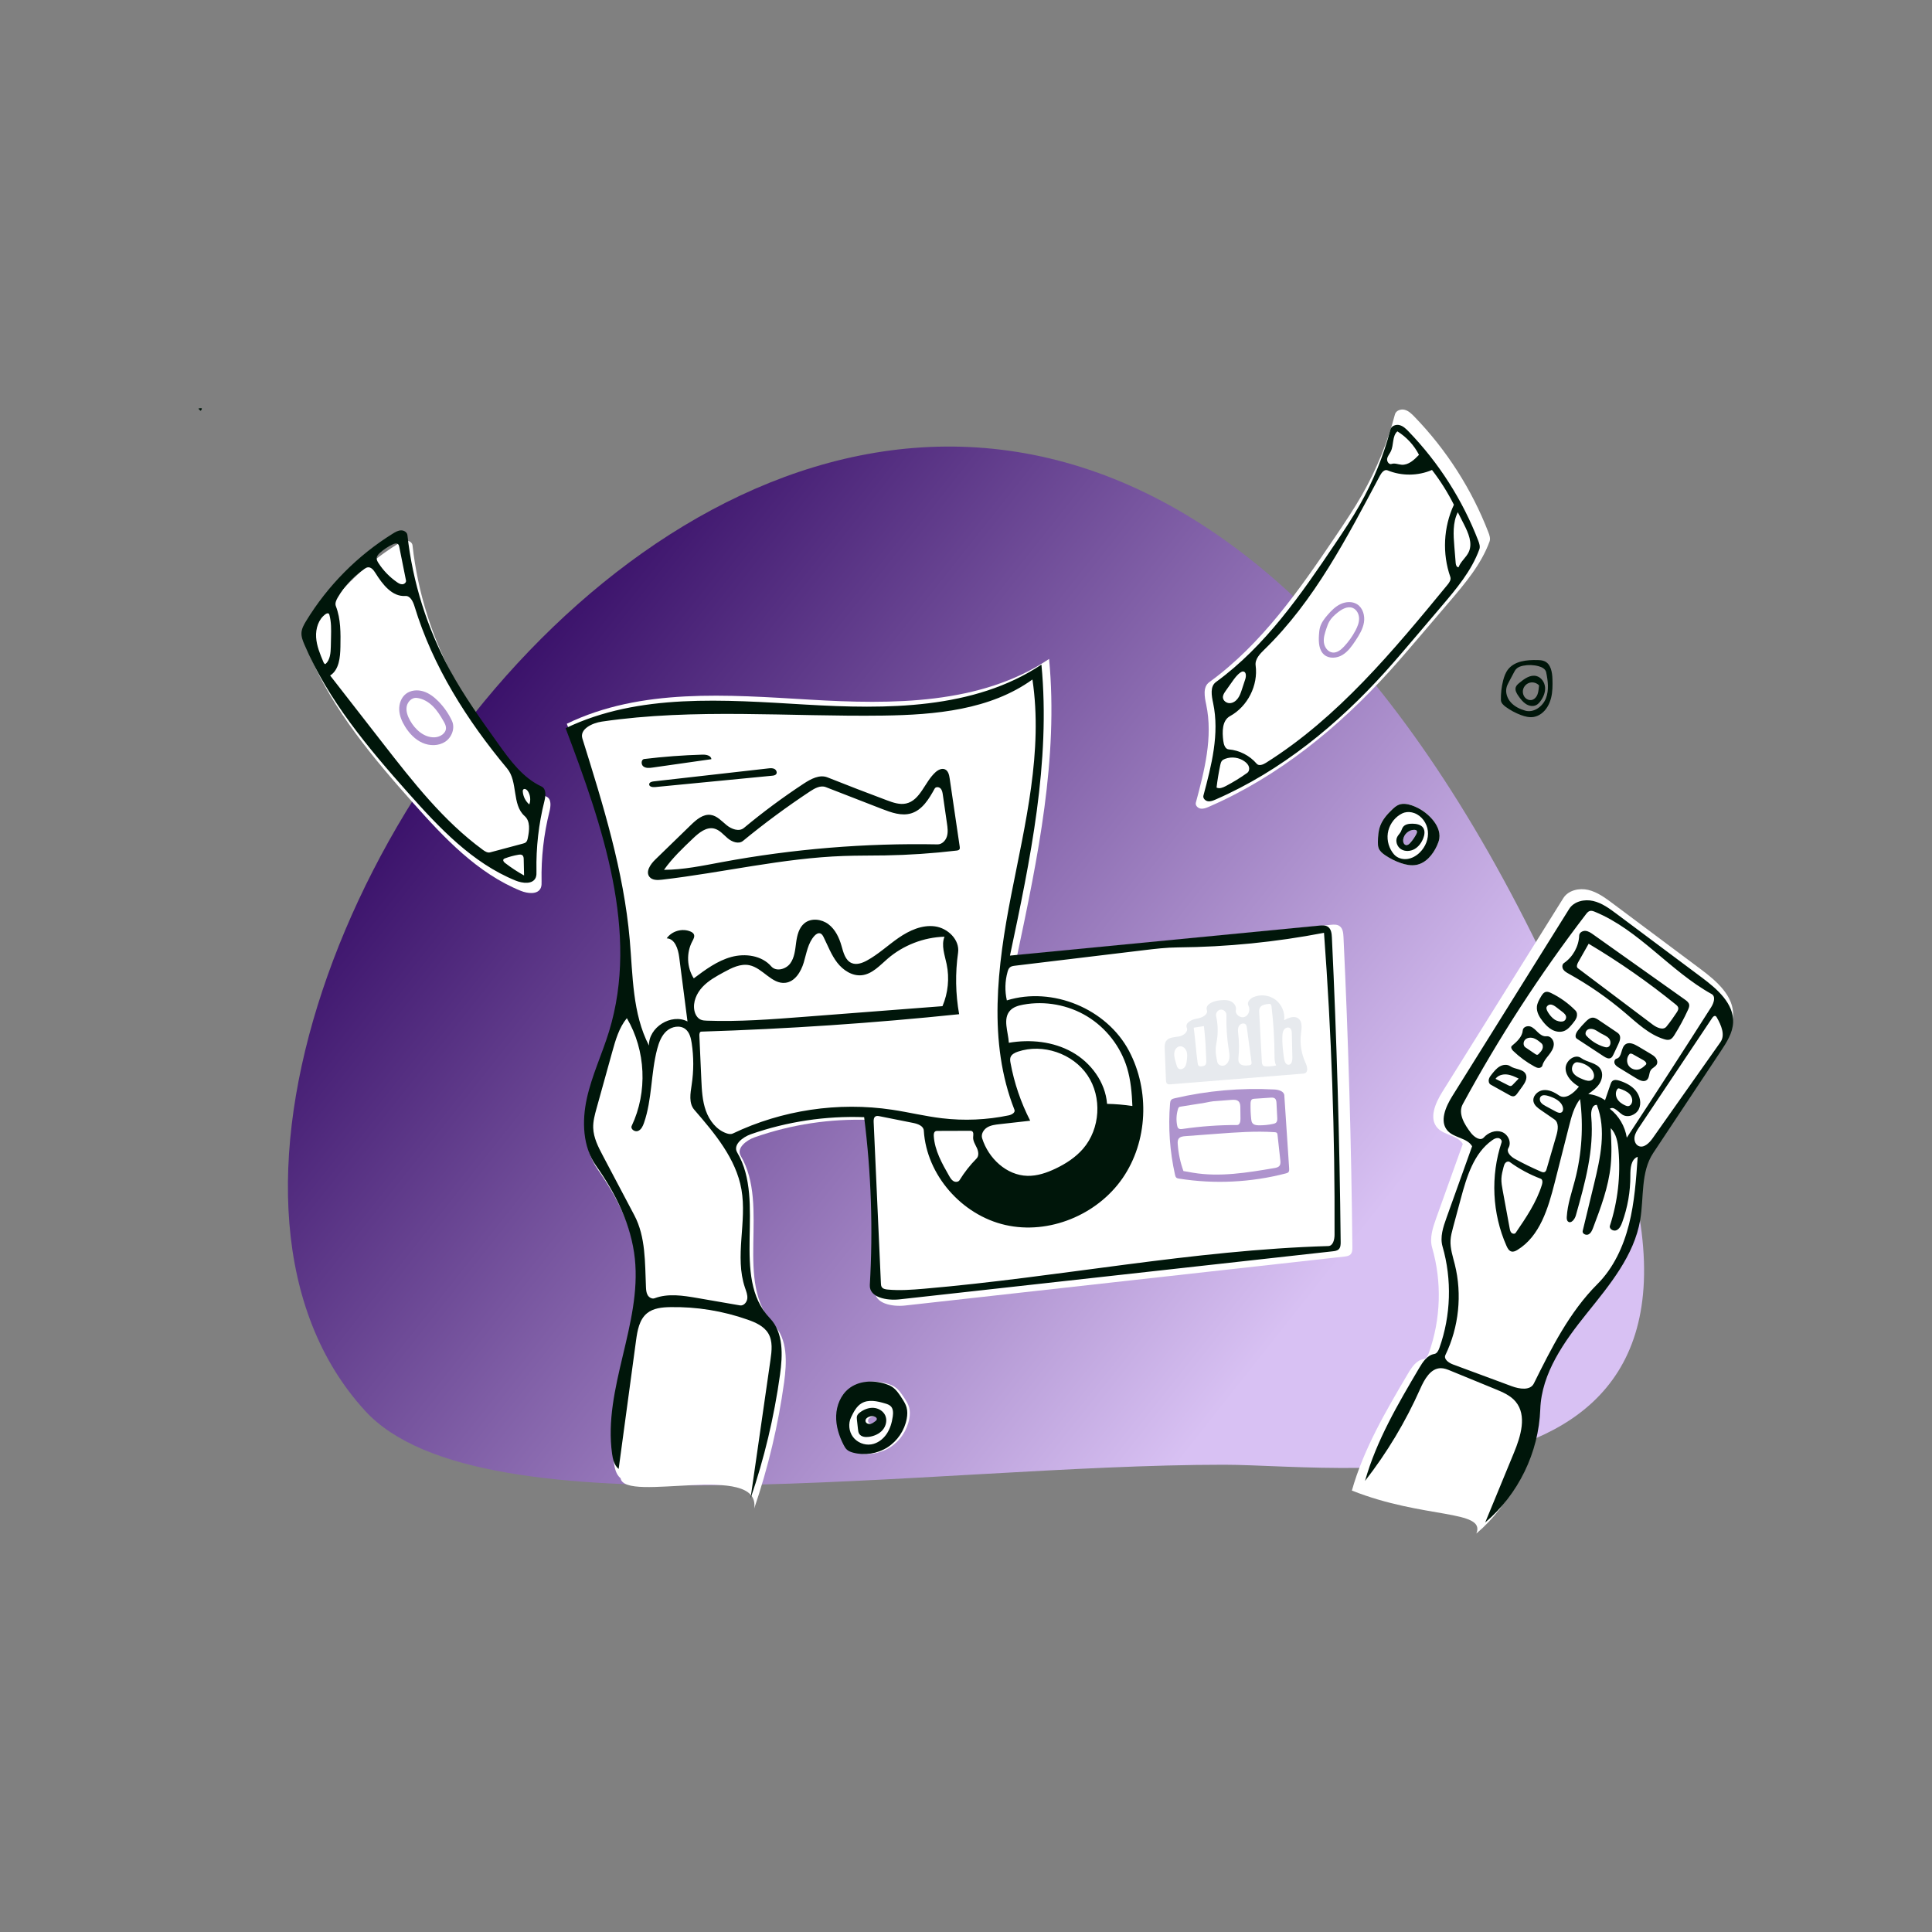 <svg width="150" height="150" viewBox="0 0 150 150" fill="none" xmlns="http://www.w3.org/2000/svg">
<rect x="0" y="0" width="150" height="150" fill="#808080" stroke="none"/>
<path fill-rule="evenodd" clip-rule="evenodd" d="M28.366 109.556C37.359 119.346 72.138 113.722 95.038 113.722C104.918 113.722 138.071 118.674 124.381 84.669C79.492 -26.827 -0.131 78.537 28.366 109.556Z" fill="url(#paint0_linear_2018_1137)"/>
<path fill-rule="evenodd" clip-rule="evenodd" d="M68.159 110.343C68.202 110.31 68.248 110.273 68.267 110.222C68.328 110.056 68.089 109.946 67.912 109.95C67.656 109.955 67.327 110.128 67.406 110.372C67.451 110.513 67.625 110.579 67.771 110.553C67.917 110.527 68.041 110.434 68.159 110.343ZM68.921 107.436C69.114 107.497 69.305 107.572 69.474 107.685C69.791 107.897 70.006 108.226 70.213 108.546C70.361 108.775 70.511 109.009 70.585 109.272C70.665 109.557 70.651 109.861 70.597 110.152C70.43 111.058 69.871 111.885 69.092 112.377C68.313 112.87 67.326 113.02 66.436 112.783C66.263 112.736 66.088 112.673 65.955 112.553C65.843 112.453 65.768 112.318 65.698 112.184C65.336 111.481 65.091 110.7 65.119 109.91C65.147 109.119 65.472 108.319 66.088 107.822C66.86 107.198 67.974 107.139 68.921 107.436" fill="white"/>
<path fill-rule="evenodd" clip-rule="evenodd" d="M109.805 64.427C109.381 64.421 108.983 64.777 108.941 65.2C108.923 65.372 108.997 65.587 109.168 65.611C109.297 65.629 109.41 65.529 109.497 65.432C109.68 65.227 109.837 64.999 109.964 64.755C110.006 64.673 110.044 64.568 109.988 64.494C109.947 64.441 109.872 64.428 109.805 64.427ZM109.621 62.533C110.224 62.743 110.77 63.113 111.19 63.594C111.55 64.008 111.824 64.546 111.748 65.089C111.721 65.289 111.647 65.479 111.563 65.662C111.245 66.355 110.698 67.02 109.947 67.154C109.553 67.225 109.147 67.14 108.768 67.011C108.33 66.862 107.913 66.653 107.531 66.392C107.328 66.253 107.127 66.089 107.038 65.86C106.977 65.702 106.975 65.528 106.977 65.359C106.983 64.941 107.011 64.515 107.156 64.123C107.341 63.627 107.702 63.217 108.085 62.851C108.239 62.704 108.403 62.559 108.6 62.481C108.924 62.352 109.293 62.418 109.621 62.533Z" fill="white"/>
<path fill-rule="evenodd" clip-rule="evenodd" d="M109.807 32.344C112.301 34.916 114.27 37.992 115.558 41.329C115.647 41.559 115.732 41.813 115.648 42.044C114.998 43.821 113.743 45.302 112.513 46.742C111.727 47.663 110.941 48.583 110.155 49.503C109.405 50.382 108.654 51.261 107.878 52.117C103.929 56.478 99.261 60.292 93.856 62.638C93.652 62.727 93.433 62.815 93.214 62.779C92.994 62.744 92.788 62.532 92.846 62.317C93.514 59.829 94.186 57.227 93.65 54.707C93.521 54.099 93.377 53.334 93.881 52.968C97.963 50.006 100.902 45.773 103.719 41.598C104.428 40.548 105.134 39.495 105.761 38.395C106.874 36.441 107.731 34.344 108.303 32.172C108.382 31.873 108.76 31.739 109.059 31.817C109.358 31.895 109.592 32.122 109.807 32.344" fill="white"/>
<path fill-rule="evenodd" clip-rule="evenodd" d="M32.027 42.336C32.432 46.002 33.561 49.586 35.329 52.823C36.423 54.827 37.755 56.69 39.082 58.548C40.006 59.841 40.995 61.188 42.436 61.856C42.819 62.034 42.766 62.587 42.663 62.996C42.218 64.767 42.011 66.598 42.048 68.424C42.051 68.597 42.056 68.775 41.988 68.934C41.758 69.473 40.97 69.383 40.427 69.162C37.069 67.799 34.492 65.058 32.083 62.35C28.957 58.834 25.877 55.164 24.03 50.837C23.904 50.543 23.782 50.233 23.803 49.914C23.825 49.589 23.992 49.293 24.161 49.015C25.835 46.265 28.165 43.916 30.901 42.22C31.094 42.1 31.3 41.98 31.527 41.972C31.753 41.965 32.002 42.111 32.027 42.336Z" fill="white"/>
<path fill-rule="evenodd" clip-rule="evenodd" d="M109.317 106.643C109.606 106.152 109.965 105.612 110.527 105.519C110.748 105.483 110.865 105.242 110.94 105.031C111.869 102.426 111.958 99.53 111.192 96.873C110.974 96.115 111.243 95.311 111.509 94.568C112.196 92.651 112.884 90.734 113.571 88.816C113.177 88.135 112.139 88.156 111.607 87.576C110.922 86.83 111.439 85.644 111.975 84.785C115.108 79.768 118.24 74.751 121.373 69.734C121.757 69.12 122.599 68.927 123.305 69.091C124.011 69.255 124.614 69.699 125.194 70.132C127.479 71.839 129.764 73.546 132.048 75.252C133.275 76.168 134.628 77.338 134.558 78.867C134.519 79.713 134.034 80.465 133.566 81.17C131.755 83.899 129.945 86.627 128.134 89.356C127.114 90.893 127.396 92.912 127.087 94.731C126.6 97.605 124.629 99.965 122.805 102.238C120.98 104.511 119.154 107.049 119.051 109.962C118.929 113.434 117.279 116.825 114.623 119.065C115.394 117.196 110.527 117.941 104.959 115.726C105.875 112.485 107.605 109.543 109.317 106.643Z" fill="white"/>
<path fill-rule="evenodd" clip-rule="evenodd" d="M48.182 114.771C47.835 114.487 47.724 114.008 47.663 113.562C46.954 108.407 49.999 103.318 49.456 98.143C49.177 95.476 47.951 92.987 46.409 90.798C45.344 89.287 45.284 87.262 45.682 85.453C46.079 83.644 46.88 81.953 47.421 80.183C49.825 72.309 46.9 63.897 44.008 56.191C49.771 53.404 56.496 53.944 62.88 54.321C69.265 54.699 76.131 54.726 81.452 51.16C82.181 58.873 80.573 66.595 78.974 74.175C87.088 73.384 95.202 72.594 103.316 71.803C103.548 71.781 103.803 71.763 103.996 71.895C104.254 72.071 104.294 72.431 104.308 72.744C104.688 80.766 104.918 88.794 104.998 96.824C105 97.026 104.993 97.25 104.852 97.393C104.731 97.515 104.546 97.541 104.376 97.56C93.008 98.827 81.64 100.094 70.273 101.36C69.29 101.47 67.889 101.214 67.947 100.222C68.204 95.797 68.054 91.349 67.5 86.952C64.479 86.837 61.437 87.298 58.584 88.302C57.937 88.53 57.158 89.142 57.507 89.736C59.817 93.661 56.95 99.561 60.087 102.856C61.166 103.989 61.091 105.771 60.878 107.324C60.419 110.653 59.641 113.938 58.557 117.117C59.081 113.458 48.502 116.734 48.182 114.771Z" fill="white"/>
<path fill-rule="evenodd" clip-rule="evenodd" d="M15.668 31.696C15.678 31.774 15.635 31.856 15.566 31.893C15.511 31.838 15.456 31.783 15.4 31.728C15.483 31.692 15.577 31.681 15.665 31.699L15.668 31.696Z" fill="#00160A"/>
<path fill-rule="evenodd" clip-rule="evenodd" d="M68.722 107.436C68.915 107.497 69.106 107.572 69.275 107.685C69.591 107.897 69.807 108.226 70.013 108.546C70.162 108.775 70.312 109.009 70.386 109.272C70.466 109.557 70.452 109.861 70.398 110.152C70.231 111.058 69.672 111.885 68.893 112.377C68.114 112.87 67.127 113.02 66.237 112.783C66.064 112.736 65.889 112.673 65.756 112.553C65.644 112.453 65.568 112.318 65.499 112.184C65.137 111.481 64.892 110.7 64.92 109.91C64.948 109.119 65.273 108.319 65.889 107.822C66.661 107.198 67.774 107.139 68.722 107.436M67.636 112.143C68.12 112.07 68.546 111.753 68.825 111.35C69.103 110.947 69.246 110.464 69.314 109.979C69.353 109.702 69.357 109.385 69.162 109.185C69.044 109.065 68.877 109.011 68.717 108.963C68.115 108.783 67.428 108.63 66.888 108.953C66.496 109.188 66.277 109.623 66.078 110.036C65.846 110.519 65.903 111.128 66.222 111.559C66.54 111.99 67.106 112.224 67.636 112.143V112.143Z" fill="#00160A"/>
<path fill-rule="evenodd" clip-rule="evenodd" d="M90.842 85.686C90.851 85.583 90.863 85.473 90.931 85.395C90.997 85.32 91.102 85.292 91.2 85.27C93.73 84.68 96.343 84.45 98.937 84.587C99.267 84.605 99.692 84.717 99.714 85.047C99.839 86.939 99.965 88.832 100.09 90.724C100.096 90.82 100.099 90.926 100.038 91C99.988 91.06 99.908 91.083 99.832 91.103C97.134 91.806 94.29 91.945 91.537 91.507C91.466 91.496 91.391 91.483 91.336 91.437C91.27 91.381 91.246 91.29 91.228 91.206C90.822 89.399 90.691 87.531 90.842 85.686ZM91.439 88.825C91.488 89.54 91.638 90.247 91.883 90.921C92.126 90.956 92.368 91.007 92.61 91.048C94.703 91.402 96.843 91.046 98.935 90.689C99.084 90.664 99.246 90.631 99.338 90.511C99.432 90.389 99.419 90.219 99.402 90.066C99.33 89.414 99.258 88.762 99.186 88.11C99.18 88.057 99.173 88.001 99.137 87.962C99.094 87.914 99.023 87.907 98.959 87.902C97.472 87.805 95.981 87.915 94.495 88.026C93.674 88.088 92.852 88.149 92.031 88.21C91.838 88.225 91.619 88.253 91.508 88.412C91.426 88.529 91.429 88.683 91.439 88.825ZM91.462 86.098C91.332 86.514 91.308 86.964 91.395 87.392C91.41 87.469 91.432 87.55 91.49 87.603C91.577 87.68 91.709 87.667 91.824 87.65C93.223 87.445 94.637 87.344 96.052 87.346C96.251 87.346 96.312 87.078 96.31 86.878C96.307 86.586 96.304 86.294 96.3 86.001C96.299 85.832 96.29 85.646 96.174 85.523C96.035 85.375 95.803 85.379 95.6 85.395C95.132 85.43 94.663 85.466 94.195 85.502C93.97 85.519 93.376 85.671 93.103 85.689C92.627 85.765 92.151 85.841 91.676 85.917C91.625 85.925 91.572 85.934 91.533 85.968C91.495 86 91.477 86.05 91.462 86.098ZM97.735 87.369C98.107 87.374 98.479 87.337 98.843 87.259C98.929 87.24 99.02 87.216 99.082 87.153C99.172 87.06 99.172 86.914 99.165 86.784C99.146 86.407 99.127 86.03 99.107 85.653C99.1 85.519 99.085 85.367 98.98 85.283C98.888 85.209 98.757 85.214 98.639 85.222C98.226 85.25 97.812 85.278 97.399 85.306C97.334 85.311 97.265 85.316 97.21 85.352C97.11 85.418 97.095 85.557 97.092 85.677C97.083 86.076 97.099 86.477 97.141 86.874C97.153 86.989 97.17 87.11 97.241 87.201C97.352 87.343 97.555 87.367 97.735 87.369Z" fill="#AE93CD"/>
<path fill-rule="evenodd" clip-rule="evenodd" d="M97.316 77.416C97.868 77.177 98.546 77.257 99.028 77.618C99.51 77.979 99.776 78.608 99.701 79.206C100.04 79.022 100.469 78.842 100.786 79.062C101.142 79.31 101.061 79.845 101.007 80.276C100.914 81.03 101.035 81.809 101.354 82.499C101.485 82.783 101.598 83.215 101.306 83.33C101.257 83.35 101.203 83.354 101.151 83.358C97.728 83.634 94.305 83.91 90.882 84.186C90.788 84.194 90.683 84.198 90.612 84.136C90.539 84.073 90.53 83.965 90.526 83.869C90.493 83.064 90.46 82.259 90.428 81.454C90.419 81.238 90.415 81.005 90.537 80.826C90.739 80.531 91.161 80.532 91.515 80.475C91.868 80.419 92.279 80.121 92.143 79.79C91.991 79.421 92.508 79.152 92.902 79.092C93.296 79.032 93.819 78.797 93.7 78.416C93.569 78.001 94.141 77.743 94.573 77.685C94.878 77.645 95.197 77.606 95.486 77.71C95.775 77.815 96.019 78.112 95.954 78.413C95.879 78.757 96.298 79.077 96.629 78.956C96.959 78.834 97.093 78.383 96.925 78.073C96.789 77.82 97.052 77.53 97.316 77.416ZM99.083 82.722C98.955 82.484 98.954 82.201 98.953 81.932C98.948 80.665 98.87 79.399 98.72 78.142C98.713 78.079 98.701 78.008 98.649 77.97C98.604 77.938 98.544 77.942 98.489 77.947C98.221 77.972 97.904 78.031 97.799 78.278C97.754 78.383 97.759 78.503 97.765 78.617C97.833 79.886 97.901 81.155 97.969 82.425C97.975 82.543 97.991 82.679 98.089 82.745C98.142 82.781 98.21 82.787 98.274 82.791C98.545 82.806 98.819 82.782 99.083 82.722ZM94.479 80.77C94.446 80.981 94.4 81.191 94.387 81.405C94.366 81.762 94.442 82.117 94.516 82.467C94.564 82.691 94.854 82.802 95.067 82.715C95.279 82.629 95.407 82.402 95.443 82.175C95.478 81.949 95.437 81.718 95.4 81.492C95.259 80.602 95.197 79.699 95.217 78.798C95.222 78.57 95 78.365 94.773 78.387C94.546 78.41 94.369 78.655 94.418 78.878C94.557 79.497 94.578 80.143 94.479 80.77ZM96.731 79.555C96.597 79.38 96.291 79.473 96.187 79.666C96.083 79.86 96.115 80.095 96.141 80.314C96.208 80.884 96.214 81.461 96.16 82.033C96.144 82.202 96.126 82.386 96.219 82.527C96.362 82.745 96.676 82.743 96.935 82.716C97.016 82.708 97.11 82.692 97.15 82.622C97.179 82.573 97.172 82.511 97.165 82.455C97.045 81.568 96.926 80.681 96.806 79.794C96.795 79.71 96.782 79.622 96.731 79.555ZM99.695 79.936C99.595 80.073 99.574 80.251 99.565 80.421C99.535 81.003 99.612 81.585 99.689 82.163C99.719 82.391 99.824 82.683 100.053 82.668C100.285 82.652 100.346 82.341 100.34 82.109C100.326 81.492 100.312 80.876 100.297 80.26C100.294 80.097 100.277 79.91 100.142 79.819C100.001 79.724 99.796 79.799 99.695 79.936ZM92.679 79.79C92.679 79.79 92.781 80.594 92.817 81.004C92.862 81.519 92.918 82.032 92.987 82.544C92.998 82.619 93.011 82.699 93.066 82.75C93.161 82.839 93.528 82.78 93.595 82.669C93.663 82.558 93.659 82.419 93.653 82.289C93.634 81.878 93.616 81.468 93.597 81.057C93.577 80.616 93.472 79.666 93.472 79.666M91.349 82.703C91.378 82.795 91.413 82.891 91.487 82.953C91.633 83.073 91.868 82.999 91.983 82.849C92.098 82.699 92.124 82.502 92.145 82.314C92.172 82.084 92.198 81.845 92.124 81.626C92.049 81.407 91.843 81.214 91.613 81.234C91.4 81.253 91.236 81.447 91.187 81.654C91.137 81.861 91.179 82.078 91.23 82.285C91.265 82.425 91.305 82.565 91.349 82.703Z" fill="#E7EAEE"/>
<path fill-rule="evenodd" clip-rule="evenodd" d="M105.225 49.762C104.949 50.177 104.649 50.597 104.222 50.853C103.794 51.109 103.204 51.159 102.819 50.842C102.396 50.491 102.369 49.86 102.403 49.311C102.416 49.099 102.433 48.886 102.493 48.684C102.598 48.332 102.828 48.031 103.067 47.753C103.358 47.415 103.679 47.089 104.082 46.899C104.485 46.709 104.986 46.676 105.363 46.912C105.815 47.195 105.982 47.798 105.897 48.324C105.811 48.85 105.521 49.318 105.225 49.762ZM104.348 50.201C104.696 49.83 104.995 49.412 105.234 48.962C105.391 48.666 105.525 48.345 105.519 48.01C105.512 47.675 105.336 47.325 105.024 47.2C104.619 47.038 104.174 47.297 103.836 47.573C103.595 47.769 103.361 47.983 103.207 48.253C103.109 48.423 103.045 48.611 102.982 48.797C102.863 49.149 102.742 49.516 102.788 49.885C102.833 50.253 103.097 50.624 103.467 50.662C103.809 50.697 104.112 50.452 104.348 50.201Z" fill="#AE93CD"/>
<path fill-rule="evenodd" clip-rule="evenodd" d="M34.035 54.45C34.468 54.889 34.826 55.402 35.087 55.96C35.35 56.521 35.085 57.242 34.569 57.585C34.054 57.928 33.356 57.923 32.791 57.67C32.226 57.417 31.782 56.946 31.454 56.42C31.208 56.023 31.016 55.579 30.996 55.113C30.975 54.646 31.147 54.155 31.516 53.869C31.889 53.58 32.414 53.538 32.865 53.677C33.317 53.816 33.703 54.114 34.035 54.45M32.346 54.184C31.971 54.145 31.639 54.489 31.574 54.86C31.51 55.231 31.652 55.608 31.835 55.937C32.232 56.65 32.94 57.284 33.755 57.245C34.175 57.224 34.634 56.934 34.627 56.514C34.624 56.333 34.534 56.165 34.445 56.007C34.207 55.588 33.95 55.172 33.608 54.833C33.265 54.494 32.826 54.233 32.346 54.184Z" fill="#AE93CD"/>
<path fill-rule="evenodd" clip-rule="evenodd" d="M66.769 109.658C67.07 109.429 67.444 109.282 67.821 109.306C68.198 109.33 68.571 109.546 68.728 109.89C68.897 110.258 68.792 110.716 68.528 111.023C68.264 111.331 67.866 111.501 67.465 111.557C67.191 111.595 66.864 111.561 66.714 111.328C66.642 111.216 66.625 111.078 66.611 110.945C66.585 110.707 66.559 110.469 66.532 110.231C66.521 110.13 66.511 110.025 66.543 109.929C66.581 109.816 66.674 109.73 66.769 109.658M67.959 110.343C68.002 110.309 68.048 110.273 68.067 110.221C68.128 110.056 67.889 109.945 67.712 109.949C67.456 109.955 67.127 110.128 67.206 110.372C67.251 110.513 67.425 110.579 67.571 110.553C67.717 110.527 67.841 110.433 67.959 110.343H67.959Z" fill="#00160A"/>
<path d="M121.828 70.572C122.199 69.979 123.012 69.793 123.693 69.951C124.375 70.109 124.957 70.538 125.518 70.957C127.724 72.605 129.93 74.253 132.136 75.9C133.32 76.785 134.627 77.915 134.559 79.391C134.521 80.207 134.054 80.933 133.602 81.614C131.853 84.249 130.105 86.883 128.356 89.518C127.372 91.002 127.643 92.951 127.346 94.707C126.875 97.482 124.973 99.761 123.211 101.956C121.449 104.151 119.686 106.601 119.587 109.413C119.469 112.765 117.876 116.04 115.312 118.202C116.055 116.398 116.799 114.593 117.543 112.789C118.074 111.502 118.565 109.9 117.677 108.827C117.275 108.342 116.668 108.085 116.085 107.846C114.93 107.372 113.774 106.898 112.619 106.424C112.38 106.326 112.133 106.226 111.875 106.225C111.07 106.22 110.591 107.093 110.265 107.829C109.135 110.375 107.693 112.782 105.98 114.979C106.865 111.849 108.535 109.009 110.188 106.209C110.467 105.736 110.813 105.214 111.355 105.124C111.569 105.089 111.682 104.856 111.755 104.652C112.651 102.138 112.738 99.341 111.998 96.776C111.787 96.044 112.048 95.268 112.305 94.551C112.968 92.7 113.631 90.848 114.295 88.997C113.915 88.34 112.913 88.359 112.399 87.799C111.739 87.079 112.236 85.934 112.754 85.105C115.779 80.261 118.803 75.416 121.828 70.572ZM80.857 51.6C81.577 59.172 79.991 66.752 78.413 74.193C86.418 73.417 94.424 72.641 102.429 71.865C102.658 71.843 102.909 71.826 103.1 71.956C103.354 72.129 103.394 72.482 103.408 72.789C103.782 80.664 104.009 88.546 104.089 96.43C104.091 96.627 104.083 96.847 103.944 96.987C103.825 97.107 103.643 97.133 103.475 97.151C92.259 98.395 81.044 99.639 69.828 100.883C68.858 100.99 67.477 100.739 67.533 99.765C67.787 95.421 67.638 91.054 67.092 86.737C64.111 86.625 61.11 87.077 58.295 88.062C57.656 88.286 56.889 88.888 57.233 89.471C59.512 93.324 56.684 99.116 59.778 102.351C60.843 103.463 60.77 105.212 60.559 106.737C60.106 110.006 59.338 113.23 58.269 116.352C58.786 112.759 59.303 109.166 59.82 105.573C59.92 104.879 60.008 104.121 59.647 103.52C59.312 102.964 58.673 102.679 58.062 102.463C56.13 101.779 54.075 101.446 52.026 101.485C51.401 101.497 50.732 101.561 50.245 101.953C49.634 102.445 49.487 103.301 49.382 104.078C48.932 107.401 48.482 110.725 48.032 114.048C47.69 113.769 47.581 113.299 47.52 112.861C46.821 107.8 49.825 102.805 49.29 97.724C49.014 95.105 47.805 92.662 46.283 90.514C45.233 89.03 45.173 87.041 45.565 85.266C45.958 83.49 46.749 81.83 47.282 80.092C49.654 72.362 46.767 64.103 43.914 56.538C49.6 53.802 56.235 54.333 62.534 54.703C68.833 55.074 75.608 55.1 80.857 51.6ZM122.677 85.331C122.208 85.932 122.009 86.694 121.821 87.433C121.45 88.894 121.078 90.356 120.707 91.817C120.204 93.799 119.56 95.977 117.814 97.042C117.675 97.127 117.514 97.206 117.355 97.168C117.159 97.121 117.047 96.918 116.965 96.733C115.851 94.224 115.712 91.296 116.583 88.691C116.636 88.533 116.475 88.369 116.309 88.356C116.143 88.343 115.988 88.432 115.852 88.528C114.422 89.537 113.874 91.364 113.419 93.054C113.217 93.802 113.016 94.551 112.814 95.3C112.726 95.628 112.638 95.96 112.619 96.299C112.585 96.934 112.797 97.552 112.951 98.169C113.533 100.503 113.269 103.037 112.222 105.202C112.067 105.521 112.475 105.811 112.808 105.935C114.33 106.498 115.853 107.063 117.376 107.627C117.97 107.847 118.807 107.98 119.089 107.412C120.452 104.665 121.852 101.865 124.021 99.697C125.272 98.448 126.038 96.781 126.472 95.067C126.905 93.354 127.028 91.579 127.149 89.815C126.623 90.007 126.578 90.717 126.58 91.277C126.585 92.512 126.369 93.748 125.945 94.908C125.857 95.151 125.737 95.413 125.5 95.516C125.263 95.618 124.914 95.413 124.993 95.167C125.605 93.28 125.833 91.268 125.659 89.292C125.605 88.679 125.491 88.024 125.056 87.59C125.103 88.557 125.151 89.529 125.053 90.493C124.883 92.16 124.285 93.75 123.692 95.317C123.615 95.521 123.522 95.743 123.327 95.839C123.132 95.934 122.828 95.783 122.879 95.571C123.175 94.349 123.471 93.126 123.767 91.903C124.254 89.886 124.734 87.717 123.979 85.784C123.599 85.759 123.509 86.302 123.543 86.682C123.776 89.283 123.057 91.865 122.345 94.377C122.262 94.67 121.967 95.038 121.738 94.836C121.64 94.749 121.636 94.599 121.644 94.468C121.702 93.499 122.032 92.571 122.277 91.633C122.812 89.584 122.949 87.431 122.677 85.331ZM48.669 79.05C48.062 79.791 47.791 80.744 47.534 81.667C47.128 83.129 46.722 84.591 46.316 86.053C46.179 86.549 46.04 87.055 46.057 87.57C46.082 88.341 46.45 89.053 46.81 89.735C47.624 91.275 48.438 92.816 49.251 94.356C50.138 96.034 50.07 98.029 50.152 99.925C50.162 100.14 50.176 100.364 50.284 100.551C50.392 100.737 50.625 100.871 50.827 100.795C51.871 100.403 53.033 100.587 54.132 100.776C55.238 100.967 56.345 101.159 57.451 101.35C57.737 101.399 57.988 101.109 58.02 100.82C58.051 100.532 57.933 100.25 57.84 99.976C57.017 97.552 58.01 94.865 57.565 92.345C57.142 89.956 55.493 87.996 53.905 86.162C53.463 85.651 53.601 84.883 53.702 84.215C53.864 83.15 53.864 82.06 53.704 80.995C53.643 80.592 53.54 80.157 53.221 79.903C52.804 79.571 52.154 79.692 51.756 80.047C51.358 80.402 51.161 80.929 51.024 81.444C50.527 83.326 50.638 85.345 49.998 87.184C49.91 87.437 49.783 87.712 49.532 87.809C49.282 87.905 48.93 87.656 49.045 87.413C50.289 84.789 50.144 81.552 48.669 79.05ZM102.795 72.423C99.056 73.144 95.251 73.524 91.443 73.556C90.558 73.563 89.677 73.668 88.798 73.774C85.465 74.176 82.132 74.577 78.799 74.978C78.665 74.995 78.522 75.015 78.417 75.1C78.31 75.187 78.262 75.326 78.225 75.459C78.025 76.176 78.006 76.944 78.171 77.67C81.721 76.573 85.93 78.318 87.663 81.605C89.278 84.669 89.124 88.628 87.154 91.478C85.184 94.327 81.439 95.875 78.061 95.109C74.682 94.344 71.934 91.237 71.724 87.779C71.702 87.417 71.264 87.258 70.908 87.186C70.035 87.012 69.161 86.838 68.288 86.664C68.183 86.643 68.066 86.624 67.974 86.678C67.834 86.759 67.824 86.954 67.831 87.115C68.018 91.286 68.206 95.456 68.393 99.627C68.397 99.73 68.403 99.838 68.459 99.925C68.551 100.068 68.743 100.104 68.913 100.12C69.852 100.21 70.798 100.138 71.737 100.058C82.224 99.159 92.607 97.051 103.128 96.744C103.499 96.733 103.613 96.24 103.614 95.869C103.649 88.047 103.376 80.224 102.795 72.423ZM117.217 90.219C117.117 90.146 116.968 90.189 116.885 90.28C116.801 90.371 116.767 90.496 116.735 90.615C116.658 90.909 116.58 91.206 116.568 91.51C116.557 91.813 116.612 92.115 116.667 92.414C116.848 93.398 117.029 94.382 117.21 95.365C117.233 95.489 117.259 95.621 117.347 95.711C117.434 95.801 117.606 95.821 117.677 95.717C118.48 94.541 119.295 93.343 119.716 91.982C119.768 91.813 119.783 91.576 119.618 91.514C118.765 91.192 117.954 90.756 117.217 90.219ZM72.808 87.803C72.746 87.803 72.682 87.804 72.628 87.832C72.505 87.897 72.49 88.065 72.499 88.203C72.568 89.317 73.137 90.331 73.692 91.299C73.78 91.452 73.875 91.612 74.026 91.701C74.178 91.791 74.407 91.779 74.499 91.629C74.873 91.021 75.316 90.456 75.818 89.949C76.025 89.74 75.965 89.387 75.841 89.12C75.717 88.853 75.54 88.589 75.554 88.295C75.562 88.126 75.612 87.909 75.465 87.825C75.413 87.796 75.351 87.795 75.292 87.795C74.464 87.797 73.636 87.8 72.808 87.803ZM84.436 83.488C83.296 81.79 80.968 80.999 79.029 81.65C78.79 81.731 78.531 81.858 78.452 82.098C78.408 82.234 78.431 82.383 78.457 82.524C78.743 84.085 79.26 85.602 79.985 87.013C79.19 87.102 78.395 87.192 77.6 87.281C77.269 87.318 76.926 87.359 76.643 87.533C76.359 87.708 76.154 88.056 76.253 88.374C76.737 89.93 78.148 91.258 79.776 91.292C80.531 91.308 81.268 91.057 81.95 90.732C82.75 90.352 83.51 89.857 84.089 89.188C85.427 87.641 85.576 85.186 84.436 83.488ZM123.44 70.726C123.307 70.761 123.214 70.876 123.13 70.985C119.564 75.64 116.363 80.575 113.567 85.73C113.178 86.448 113.699 87.305 114.198 87.953C114.448 88.277 114.93 88.619 115.202 88.314C115.545 87.93 116.107 87.71 116.593 87.882C117.078 88.053 117.38 88.685 117.116 89.127C116.925 89.447 117.299 89.802 117.626 89.981C118.279 90.339 118.949 90.666 119.633 90.961C119.728 91.002 119.838 91.041 119.931 90.995C120.019 90.951 120.055 90.847 120.082 90.752C120.334 89.883 120.587 89.015 120.84 88.147C120.964 87.718 121.047 87.161 120.68 86.908C120.331 86.668 119.983 86.428 119.635 86.189C119.396 86.024 119.141 85.837 119.067 85.557C118.955 85.128 119.363 84.697 119.803 84.639C120.243 84.581 120.673 84.794 121.038 85.047C121.552 85.403 122.202 84.859 122.587 84.366C122.068 84.056 121.573 83.574 121.553 82.97C121.533 82.366 122.267 81.79 122.756 82.145C123.23 82.49 123.952 82.501 124.263 82.998C124.475 83.337 124.4 83.795 124.184 84.131C123.968 84.467 123.635 84.708 123.311 84.941C123.776 84.988 124.23 85.154 124.615 85.42C124.755 85.012 124.896 84.603 125.036 84.195C125.069 84.1 125.104 84.001 125.179 83.935C125.323 83.805 125.546 83.845 125.73 83.903C126.214 84.057 126.689 84.297 127.008 84.691C127.327 85.086 127.46 85.658 127.237 86.114C127.014 86.57 126.385 86.814 125.958 86.539C125.633 86.329 125.302 85.861 124.986 86.085C125.687 86.631 126.169 87.451 126.304 88.329C128.51 84.968 130.694 81.59 132.854 78.198C133.06 77.874 133.225 77.364 132.89 77.178C129.646 75.378 127.254 72.198 123.822 70.79C123.701 70.74 123.567 70.692 123.44 70.726ZM133.183 78.884C133.082 78.849 132.99 78.95 132.931 79.038C131.041 81.868 129.15 84.697 127.26 87.526C127.107 87.755 126.952 87.993 126.907 88.264C126.863 88.535 126.962 88.849 127.209 88.97C127.617 89.169 128.045 88.75 128.307 88.379C130.063 85.89 131.819 83.4 133.575 80.911C133.966 80.357 133.634 79.599 133.3 79.009C133.271 78.958 133.238 78.903 133.183 78.884ZM80.158 52.756C76.882 55.119 72.608 55.502 68.568 55.558C61.28 55.659 53.941 54.967 46.73 56.024C45.973 56.135 44.988 56.608 45.216 57.338C46.815 62.454 48.425 67.618 48.893 72.958C49.138 75.753 49.095 78.687 50.386 81.178C50.35 79.761 52.119 78.654 53.377 79.307C53.162 77.64 52.947 75.972 52.732 74.306C52.651 73.674 52.398 72.876 51.763 72.853C52.158 72.284 52.971 72.05 53.608 72.323C53.715 72.369 53.823 72.434 53.872 72.539C53.953 72.714 53.842 72.912 53.751 73.082C53.277 73.97 53.322 75.112 53.864 75.96C54.763 75.286 55.689 74.598 56.772 74.3C57.854 74.002 59.145 74.18 59.88 75.029C60.252 75.458 61.009 75.263 61.348 74.808C61.687 74.352 61.736 73.752 61.81 73.189C61.885 72.627 62.026 72.018 62.473 71.667C62.995 71.256 63.793 71.357 64.322 71.759C64.851 72.16 65.152 72.796 65.334 73.435C65.481 73.952 65.627 74.566 66.123 74.773C66.505 74.933 66.942 74.774 67.306 74.576C68.192 74.094 68.935 73.389 69.766 72.815C70.596 72.242 71.586 71.789 72.587 71.923C73.588 72.057 74.528 72.967 74.385 73.967C74.158 75.55 74.186 77.169 74.467 78.743C67.813 79.435 61.134 79.886 54.447 80.095C54.324 80.099 54.292 80.266 54.298 80.389C54.349 81.531 54.4 82.674 54.451 83.816C54.488 84.634 54.528 85.465 54.803 86.235C55.078 87.006 55.629 87.721 56.402 87.988C56.562 88.044 56.745 88.078 56.898 88.005C60.715 86.184 65.08 85.532 69.263 86.159C70.556 86.353 71.83 86.666 73.129 86.821C74.856 87.027 76.616 86.951 78.318 86.596C78.551 86.547 78.847 86.381 78.761 86.16C76.691 80.918 77.427 75.022 78.509 69.491C79.591 63.96 80.994 58.329 80.158 52.756ZM120.187 85.082C119.996 85.025 119.76 84.987 119.626 85.133C119.514 85.255 119.537 85.457 119.634 85.592C119.73 85.726 119.882 85.809 120.027 85.888C120.28 86.024 120.534 86.161 120.787 86.297C120.931 86.375 121.115 86.451 121.249 86.356C121.36 86.278 121.375 86.116 121.344 85.983C121.227 85.484 120.678 85.228 120.187 85.082ZM125.612 84.516C125.596 84.525 125.584 84.54 125.572 84.556C125.411 84.771 125.427 85.085 125.562 85.317C125.696 85.55 125.929 85.711 126.174 85.821C126.258 85.859 126.35 85.893 126.44 85.875C126.518 85.859 126.584 85.806 126.632 85.743C126.807 85.509 126.722 85.155 126.521 84.942C126.32 84.73 126.034 84.623 125.759 84.523C125.711 84.506 125.656 84.49 125.612 84.516ZM84.408 78.912C82.936 78.017 81.129 77.686 79.436 78.002C79.064 78.071 78.676 78.183 78.421 78.463C77.84 79.101 78.276 80.099 78.327 80.961C79.989 80.679 81.764 80.857 83.234 81.681C84.705 82.504 85.823 84.023 85.952 85.703C86.61 85.716 87.267 85.772 87.918 85.87C87.878 84.871 87.794 83.865 87.505 82.908C87.006 81.259 85.88 79.807 84.408 78.912ZM116.44 82.798C116.687 82.656 117.015 82.617 117.25 82.777C117.635 83.04 118.26 82.98 118.46 83.4C118.611 83.718 118.394 84.081 118.188 84.365C118.064 84.536 117.94 84.707 117.816 84.877C117.743 84.978 117.659 85.086 117.537 85.113C117.415 85.14 117.292 85.078 117.183 85.017C116.701 84.748 116.22 84.479 115.738 84.211C115.6 84.134 115.555 83.948 115.593 83.795C115.631 83.641 115.732 83.513 115.831 83.39C116.009 83.168 116.194 82.94 116.44 82.798ZM116.986 83.421C116.66 83.389 116.301 83.491 116.111 83.759C116.439 83.926 116.768 84.093 117.096 84.26C117.165 84.295 117.243 84.332 117.318 84.311C117.375 84.297 117.418 84.253 117.459 84.211C117.61 84.054 117.76 83.898 117.911 83.741C117.616 83.598 117.313 83.453 116.986 83.421ZM126.19 81.088C126.471 80.876 126.867 81.053 127.169 81.232C127.489 81.423 127.809 81.613 128.129 81.804C128.282 81.895 128.438 81.989 128.548 82.129C128.658 82.269 128.711 82.468 128.635 82.629C128.541 82.824 128.297 82.9 128.173 83.076C128.01 83.307 128.078 83.669 127.86 83.849C127.639 84.031 127.311 83.885 127.066 83.735C126.616 83.46 126.165 83.184 125.714 82.908C125.578 82.825 125.433 82.734 125.366 82.589C125.299 82.444 125.354 82.231 125.51 82.194C125.948 82.09 125.831 81.36 126.19 81.088ZM122.482 82.473C122.142 82.438 121.944 82.917 122.1 83.223C122.255 83.528 122.599 83.679 122.917 83.807C123.142 83.897 123.415 83.981 123.61 83.839C123.891 83.635 123.74 83.175 123.488 82.936C123.216 82.676 122.856 82.511 122.482 82.473ZM126.787 81.858C126.701 81.81 126.58 81.766 126.513 81.839C126.297 82.074 126.266 82.458 126.44 82.726C126.615 82.993 126.98 83.119 127.282 83.016C127.476 82.95 127.632 82.806 127.781 82.666C127.89 82.565 127.744 82.398 127.615 82.325C127.339 82.17 127.063 82.014 126.787 81.858ZM118.228 79.993C118.246 79.743 118.572 79.619 118.811 79.696C119.049 79.774 119.222 79.976 119.402 80.15C119.583 80.325 119.814 80.488 120.062 80.454C120.378 80.411 120.642 80.75 120.637 81.068C120.631 81.387 120.441 81.67 120.243 81.92C120.046 82.17 119.828 82.421 119.75 82.73C119.72 82.848 119.587 82.918 119.465 82.915C119.342 82.912 119.228 82.855 119.121 82.796C118.523 82.469 117.969 82.061 117.479 81.588C117.371 81.483 117.266 81.297 117.382 81.2C117.77 80.877 118.189 80.497 118.228 79.993ZM123.657 79.01C123.834 79.007 123.994 79.11 124.141 79.209C124.595 79.515 125.049 79.821 125.503 80.127C125.58 80.179 125.659 80.233 125.713 80.31C125.867 80.53 125.756 80.831 125.642 81.074C125.517 81.339 125.392 81.605 125.268 81.87C125.218 81.975 125.163 82.086 125.062 82.141C124.889 82.234 124.68 82.124 124.516 82.016C123.821 81.56 123.126 81.104 122.432 80.648C122.232 80.517 122.352 80.206 122.498 80.017C122.69 79.768 122.9 79.532 123.123 79.311C123.272 79.163 123.448 79.013 123.657 79.01ZM119.092 80.613C118.871 80.534 118.601 80.547 118.428 80.705C118.254 80.864 118.239 81.186 118.434 81.317C118.689 81.49 118.943 81.662 119.198 81.835C119.245 81.867 119.298 81.9 119.354 81.893C119.407 81.886 119.449 81.845 119.485 81.807C119.593 81.694 119.703 81.577 119.757 81.432C119.811 81.286 119.794 81.102 119.676 81.001C119.497 80.849 119.313 80.693 119.092 80.613ZM123.794 79.939C123.626 79.869 123.423 79.847 123.267 79.941C123.11 80.036 123.04 80.275 123.163 80.41C123.533 80.816 124.015 81.12 124.541 81.278C124.627 81.304 124.718 81.327 124.806 81.307C125.066 81.247 125.1 80.858 124.936 80.647C124.77 80.437 124.5 80.347 124.268 80.215C124.109 80.124 123.962 80.01 123.794 79.939ZM123.097 72.273C123.321 72.291 123.517 72.427 123.701 72.558C126.075 74.243 128.45 75.928 130.824 77.613C130.963 77.712 131.111 77.826 131.146 77.992C131.173 78.128 131.117 78.266 131.06 78.393C130.752 79.07 130.399 79.727 130.003 80.356C129.913 80.499 129.81 80.65 129.652 80.709C129.504 80.764 129.338 80.726 129.187 80.679C128.022 80.313 127.106 79.432 126.177 78.64C124.82 77.483 123.348 76.461 121.789 75.596C121.631 75.508 121.464 75.415 121.367 75.262C121.27 75.109 121.273 74.876 121.423 74.773C122.122 74.296 122.575 73.477 122.608 72.631C122.617 72.406 122.872 72.255 123.097 72.273ZM120.024 77.01C120.164 76.98 120.305 77.039 120.434 77.102C121.133 77.441 121.774 77.902 122.319 78.457C122.45 78.591 122.467 78.806 122.409 78.983C122.351 79.161 122.23 79.312 122.112 79.457C121.923 79.691 121.72 79.933 121.44 80.044C121.139 80.163 120.788 80.106 120.502 79.952C120.216 79.798 119.986 79.557 119.784 79.303C119.52 78.971 119.284 78.574 119.325 78.152C119.352 77.876 119.495 77.626 119.635 77.387C119.729 77.226 119.842 77.049 120.024 77.01ZM122.527 74.711C122.444 74.859 122.371 75.072 122.507 75.174C124.444 76.632 126.381 78.092 128.318 79.551C128.637 79.79 129.131 80.014 129.382 79.705C129.67 79.35 129.938 78.978 130.187 78.594C130.254 78.489 130.324 78.369 130.3 78.246C130.277 78.134 130.183 78.052 130.095 77.981C127.962 76.251 125.703 74.676 123.343 73.272C123.071 73.752 122.799 74.231 122.527 74.711ZM120.372 77.993C120.19 77.995 120.005 78.182 120.079 78.349C120.068 78.429 120.418 79.071 120.858 79.242C121.299 79.413 121.58 79.278 121.592 78.989C121.599 78.807 121.44 78.667 121.296 78.556C121.15 78.444 121.004 78.332 120.858 78.22C120.714 78.109 120.554 77.992 120.372 77.993ZM63.677 72.467C63.514 72.417 63.347 72.534 63.232 72.66C62.726 73.215 62.619 74.012 62.402 74.731C62.186 75.451 61.721 76.218 60.975 76.305C59.924 76.426 59.219 75.156 58.184 74.94C57.498 74.797 56.814 75.144 56.199 75.48C55.608 75.802 55.006 76.132 54.545 76.623C54.084 77.114 53.78 77.802 53.913 78.462C53.972 78.756 54.137 79.051 54.413 79.169C54.559 79.231 54.722 79.24 54.881 79.245C57.396 79.334 59.912 79.141 62.422 78.947C66.005 78.671 69.589 78.395 73.173 78.119C73.609 77.099 73.724 75.944 73.497 74.857C73.349 74.148 73.061 73.399 73.33 72.726C71.721 72.77 70.132 73.385 68.913 74.436C68.303 74.963 67.713 75.628 66.912 75.716C66.169 75.797 65.458 75.331 65.001 74.739C64.544 74.147 64.28 73.434 63.947 72.764C63.886 72.64 63.809 72.507 63.677 72.467ZM31.131 41.178C31.357 41.17 31.606 41.316 31.631 41.541C32.036 45.207 33.165 48.791 34.933 52.028C36.027 54.032 37.359 55.895 38.687 57.753C39.611 59.046 40.598 60.393 42.04 61.062C42.423 61.239 42.369 61.791 42.267 62.201C41.822 63.972 41.614 65.803 41.651 67.629C41.655 67.801 41.66 67.981 41.592 68.14C41.361 68.678 40.574 68.588 40.031 68.368C36.674 67.005 34.096 64.264 31.688 61.556C28.561 58.04 25.481 54.369 23.634 50.042C23.508 49.748 23.386 49.438 23.407 49.119C23.429 48.794 23.595 48.498 23.765 48.22C25.439 45.47 27.768 43.121 30.505 41.425C30.698 41.305 30.904 41.186 31.131 41.178ZM72.631 59.955C72.835 59.771 73.128 59.62 73.377 59.737C73.623 59.854 73.693 60.165 73.732 60.435C73.992 62.202 74.252 63.969 74.512 65.736C74.522 65.803 74.53 65.877 74.495 65.935C74.449 66.011 74.348 66.03 74.259 66.04C72.419 66.257 70.569 66.382 68.717 66.414C67.65 66.433 66.582 66.42 65.517 66.457C60.769 66.621 56.112 67.752 51.394 68.299C51.053 68.338 50.651 68.352 50.432 68.088C50.1 67.688 50.492 67.108 50.865 66.746C51.789 65.849 52.714 64.95 53.638 64.053C54.068 63.635 54.59 63.185 55.184 63.27C55.673 63.339 56.028 63.75 56.411 64.062C56.794 64.375 57.379 64.597 57.759 64.28C59.238 63.049 60.787 61.901 62.395 60.844C62.951 60.479 63.629 60.111 64.247 60.356C65.778 60.965 67.316 61.558 68.859 62.135C69.337 62.313 69.848 62.493 70.346 62.384C71.456 62.14 71.787 60.717 72.631 59.955ZM40.56 66.402C40.476 66.333 40.353 66.345 40.245 66.363C39.896 66.423 39.552 66.515 39.22 66.638C39.168 66.657 39.113 66.68 39.086 66.728C39.032 66.826 39.129 66.936 39.217 67.004C39.682 67.363 40.174 67.686 40.688 67.971C40.679 67.553 40.67 67.136 40.661 66.719C40.659 66.604 40.649 66.475 40.56 66.402ZM64.117 61.112C63.705 60.952 63.257 61.201 62.888 61.445C61.091 62.634 59.355 63.916 57.69 65.284C57.351 65.563 56.833 65.366 56.497 65.083C56.162 64.8 55.865 64.426 55.438 64.327C54.838 64.189 54.279 64.646 53.832 65.069C53.019 65.841 52.199 66.618 51.553 67.534C53.066 67.529 54.557 67.211 56.045 66.935C61.561 65.911 67.181 65.448 72.79 65.557C73.133 65.563 73.421 65.265 73.519 64.936C73.618 64.608 73.57 64.255 73.52 63.916C73.414 63.179 73.308 62.441 73.201 61.704C73.176 61.53 73.145 61.343 73.022 61.216C72.9 61.089 72.653 61.071 72.568 61.226C72.131 62.02 71.612 62.884 70.744 63.148C69.998 63.374 69.202 63.088 68.475 62.806C67.022 62.241 65.57 61.677 64.117 61.112ZM108.602 62.48C108.925 62.352 109.294 62.419 109.623 62.533C110.226 62.743 110.771 63.113 111.19 63.595C111.551 64.008 111.826 64.546 111.75 65.089C111.722 65.288 111.648 65.479 111.564 65.662C111.247 66.356 110.699 67.02 109.948 67.154C109.554 67.225 109.148 67.141 108.77 67.012C108.331 66.863 107.914 66.653 107.532 66.392C107.33 66.253 107.128 66.088 107.039 65.859C106.978 65.702 106.976 65.528 106.979 65.359C106.984 64.941 107.011 64.515 107.157 64.123C107.342 63.627 107.703 63.217 108.086 62.852C108.24 62.705 108.404 62.559 108.602 62.48ZM109.802 63.127C109.562 63.041 109.296 63.017 109.051 63.085C108.918 63.122 108.795 63.184 108.679 63.258C108.183 63.573 107.834 64.112 107.749 64.693C107.665 65.275 107.846 65.89 108.231 66.334C108.479 66.618 108.881 66.74 109.255 66.692C109.628 66.645 109.972 66.445 110.239 66.18C110.675 65.749 110.928 65.124 110.859 64.516C110.79 63.907 110.378 63.335 109.802 63.127ZM28.553 44.049C28.455 44.063 28.369 44.117 28.288 44.173C27.447 44.747 26.735 45.51 26.223 46.39C26.103 46.595 25.992 46.84 26.077 47.062C26.463 48.058 26.449 49.158 26.43 50.226C26.415 51.047 26.326 52.006 25.633 52.447C27.002 54.206 28.37 55.965 29.739 57.724C32.066 60.713 34.434 63.743 37.49 65.982C37.656 66.104 37.855 66.23 38.054 66.177C38.898 65.952 39.741 65.726 40.585 65.501C40.673 65.477 40.766 65.452 40.834 65.391C40.925 65.308 40.955 65.179 40.98 65.059C41.102 64.469 41.185 63.756 40.733 63.358C39.729 62.476 40.23 60.69 39.373 59.663C36.256 55.928 33.598 51.73 32.183 47.076C32.069 46.702 31.852 46.242 31.462 46.27C30.437 46.341 29.689 45.355 29.145 44.483C29.008 44.263 28.81 44.012 28.553 44.049ZM109.668 63.951C109.978 63.956 110.329 64.02 110.499 64.279C110.651 64.512 110.604 64.822 110.503 65.081C110.37 65.422 110.144 65.738 109.826 65.92C109.508 66.101 109.09 66.128 108.78 65.934C108.47 65.739 108.314 65.304 108.48 64.978C108.556 64.83 108.684 64.716 108.762 64.569C108.823 64.454 108.851 64.321 108.926 64.215C109.084 63.992 109.395 63.947 109.668 63.951ZM109.807 64.427C109.382 64.421 108.983 64.778 108.941 65.2C108.924 65.373 108.998 65.588 109.17 65.611C109.299 65.629 109.412 65.53 109.498 65.433C109.681 65.227 109.838 64.999 109.965 64.755C110.007 64.673 110.045 64.568 109.989 64.494C109.949 64.441 109.874 64.428 109.807 64.427ZM40.981 61.421C40.9 61.295 40.708 61.186 40.619 61.307C40.586 61.352 40.585 61.414 40.59 61.471C40.621 61.848 40.807 62.211 41.095 62.458C41.221 62.12 41.177 61.724 40.981 61.421ZM107.955 33.342C108.029 33.061 108.384 32.934 108.665 33.008C108.946 33.081 109.165 33.296 109.367 33.505C111.71 35.931 113.56 38.831 114.771 41.978C114.854 42.195 114.935 42.435 114.855 42.652C114.245 44.328 113.066 45.725 111.91 47.083C111.172 47.951 110.433 48.82 109.694 49.688C108.989 50.516 108.284 51.345 107.556 52.152C103.845 56.265 99.46 59.861 94.382 62.073C94.19 62.157 93.985 62.24 93.778 62.207C93.572 62.173 93.379 61.973 93.433 61.772C94.061 59.425 94.692 56.97 94.189 54.594C94.067 54.021 93.932 53.299 94.405 52.954C98.24 50.161 101.002 46.169 103.648 42.231C104.314 41.241 104.978 40.248 105.566 39.211C106.612 37.369 107.417 35.39 107.955 33.342ZM96.654 59.135C96.224 58.808 95.623 58.722 95.118 58.915C95.025 58.951 94.932 58.997 94.868 59.073C94.793 59.163 94.765 59.282 94.741 59.397C94.619 59.974 94.523 60.558 94.453 61.145C94.674 61.26 94.941 61.149 95.162 61.034C95.742 60.731 96.302 60.387 96.834 60.006C96.974 59.905 97.016 59.704 96.967 59.538C96.917 59.373 96.792 59.239 96.654 59.135ZM59.645 59.659C59.805 59.641 59.977 59.625 60.121 59.697C60.266 59.77 60.359 59.968 60.265 60.1C60.195 60.196 60.061 60.216 59.942 60.227C56.91 60.522 53.877 60.816 50.844 61.11C50.655 61.129 50.386 61.074 50.402 60.885C50.415 60.737 50.601 60.684 50.748 60.667C53.713 60.331 56.679 59.995 59.645 59.659ZM54.538 58.59C54.826 58.581 55.21 58.656 55.23 58.943C53.71 59.16 52.19 59.376 50.67 59.593C50.424 59.628 50.149 59.656 49.951 59.506C49.754 59.356 49.773 58.959 50.02 58.929C51.52 58.747 53.028 58.634 54.538 58.59ZM111.18 36.487C110.095 36.958 108.82 36.968 107.728 36.517C107.49 36.419 107.27 36.685 107.148 36.912C104.59 41.707 102.062 46.647 98.163 50.433C97.814 50.772 97.423 51.182 97.487 51.665C97.694 53.213 96.867 54.848 95.498 55.6C94.877 55.941 94.885 56.821 94.976 57.524C95.012 57.806 95.118 58.158 95.4 58.183C96.23 58.252 97.027 58.661 97.567 59.294C97.738 59.493 98.061 59.368 98.283 59.228C103.88 55.71 108.18 50.513 112.379 45.407C112.524 45.231 112.678 45.009 112.603 44.794C111.967 42.984 112.069 40.927 112.88 39.188C112.401 38.236 111.831 37.331 111.18 36.487ZM119.36 51.247C119.553 51.252 119.751 51.261 119.926 51.341C120.412 51.563 120.516 52.199 120.532 52.733C120.547 53.22 120.544 53.713 120.426 54.185C120.307 54.658 120.063 55.113 119.672 55.402C119.496 55.533 119.292 55.628 119.076 55.664C118.743 55.72 118.402 55.633 118.085 55.516C117.663 55.358 117.262 55.143 116.898 54.877C116.721 54.747 116.537 54.576 116.531 54.355C116.518 53.848 116.575 53.339 116.7 52.847C116.78 52.532 116.89 52.218 117.092 51.964C117.604 51.319 118.537 51.227 119.36 51.247ZM119.464 51.727C119.072 51.62 118.655 51.606 118.257 51.685C118.059 51.725 117.856 51.793 117.717 51.94C117.641 52.019 117.589 52.119 117.537 52.216C117.409 52.458 117.281 52.701 117.152 52.943C117.085 53.071 117.016 53.201 116.977 53.34C116.858 53.756 117.015 54.218 117.306 54.539C117.596 54.86 118.004 55.055 118.42 55.175C119.077 55.363 119.776 54.855 120.025 54.219C120.274 53.582 120.182 52.866 120.045 52.196C119.992 51.939 119.717 51.795 119.464 51.727ZM117.962 53.02C118.343 52.703 118.808 52.365 119.288 52.488C119.666 52.586 119.925 52.968 119.958 53.356C119.991 53.745 119.83 54.13 119.598 54.442C119.511 54.559 119.41 54.67 119.282 54.738C119.031 54.872 118.711 54.812 118.472 54.658C118.232 54.504 118.057 54.271 117.893 54.038C117.749 53.835 117.604 53.588 117.685 53.352C117.732 53.214 117.849 53.113 117.962 53.02ZM96.53 52.136C96.446 52.126 96.366 52.171 96.297 52.22C96.037 52.405 95.847 52.671 95.662 52.932C95.495 53.168 95.327 53.406 95.159 53.643C95.05 53.797 94.936 53.968 94.948 54.156C94.965 54.41 95.228 54.6 95.482 54.593C95.736 54.586 95.965 54.421 96.113 54.215C96.262 54.009 96.344 53.763 96.423 53.522C96.51 53.256 96.597 52.989 96.685 52.724C96.757 52.502 96.762 52.162 96.53 52.136ZM119.493 53.217C119.319 53.025 119.036 52.939 118.784 53.001C118.532 53.063 118.322 53.27 118.256 53.52C118.193 53.759 118.264 54.03 118.443 54.199C118.563 54.312 118.732 54.377 118.895 54.352C119.123 54.318 119.296 54.117 119.376 53.899C119.456 53.682 119.464 53.447 119.493 53.217ZM25.528 47.647C25.462 47.584 25.354 47.627 25.279 47.68C24.728 48.071 24.502 48.801 24.543 49.476C24.584 50.15 24.851 50.788 25.114 51.411C25.144 51.482 25.195 51.566 25.271 51.557C25.636 51.234 25.674 50.687 25.685 50.2C25.69 49.949 25.695 49.697 25.701 49.445C25.714 48.875 25.726 48.295 25.576 47.745C25.567 47.71 25.555 47.672 25.528 47.647ZM30.902 42.247C30.793 42.151 30.623 42.202 30.491 42.264C30.132 42.433 29.798 42.655 29.502 42.92C29.382 43.027 29.262 43.155 29.246 43.315C29.232 43.463 29.31 43.602 29.391 43.726C29.764 44.299 30.248 44.8 30.809 45.191C30.936 45.281 31.079 45.368 31.235 45.363C31.391 45.359 31.552 45.22 31.521 45.067C31.349 44.204 31.175 43.342 31.003 42.478C30.986 42.395 30.967 42.304 30.902 42.247ZM113.184 39.769C112.776 40.579 112.841 41.536 112.915 42.44C112.95 42.872 112.986 43.304 113.021 43.736C113.033 43.879 113.111 44.071 113.248 44.031C113.408 43.584 113.839 43.283 114.036 42.851C114.347 42.167 114.002 41.379 113.662 40.709C113.503 40.395 113.343 40.082 113.184 39.769ZM108.493 33.491C108.077 33.858 108.226 34.547 107.982 35.046C107.889 35.238 107.735 35.406 107.698 35.616C107.662 35.827 107.84 36.09 108.042 36.02C108.293 35.934 108.562 36.065 108.826 36.082C109.359 36.116 109.802 35.698 110.17 35.312C109.79 34.568 109.203 33.931 108.493 33.491Z" fill="#00160A"/>
<defs>
<linearGradient id="paint0_linear_2018_1137" x1="22.354" y1="34.671" x2="127.031" y2="117.442" gradientUnits="userSpaceOnUse">
<stop offset="0.149" stop-color="#320863"/>
<stop offset="0.774" stop-color="#D8C1F3"/>
</linearGradient>
</defs>
</svg>
